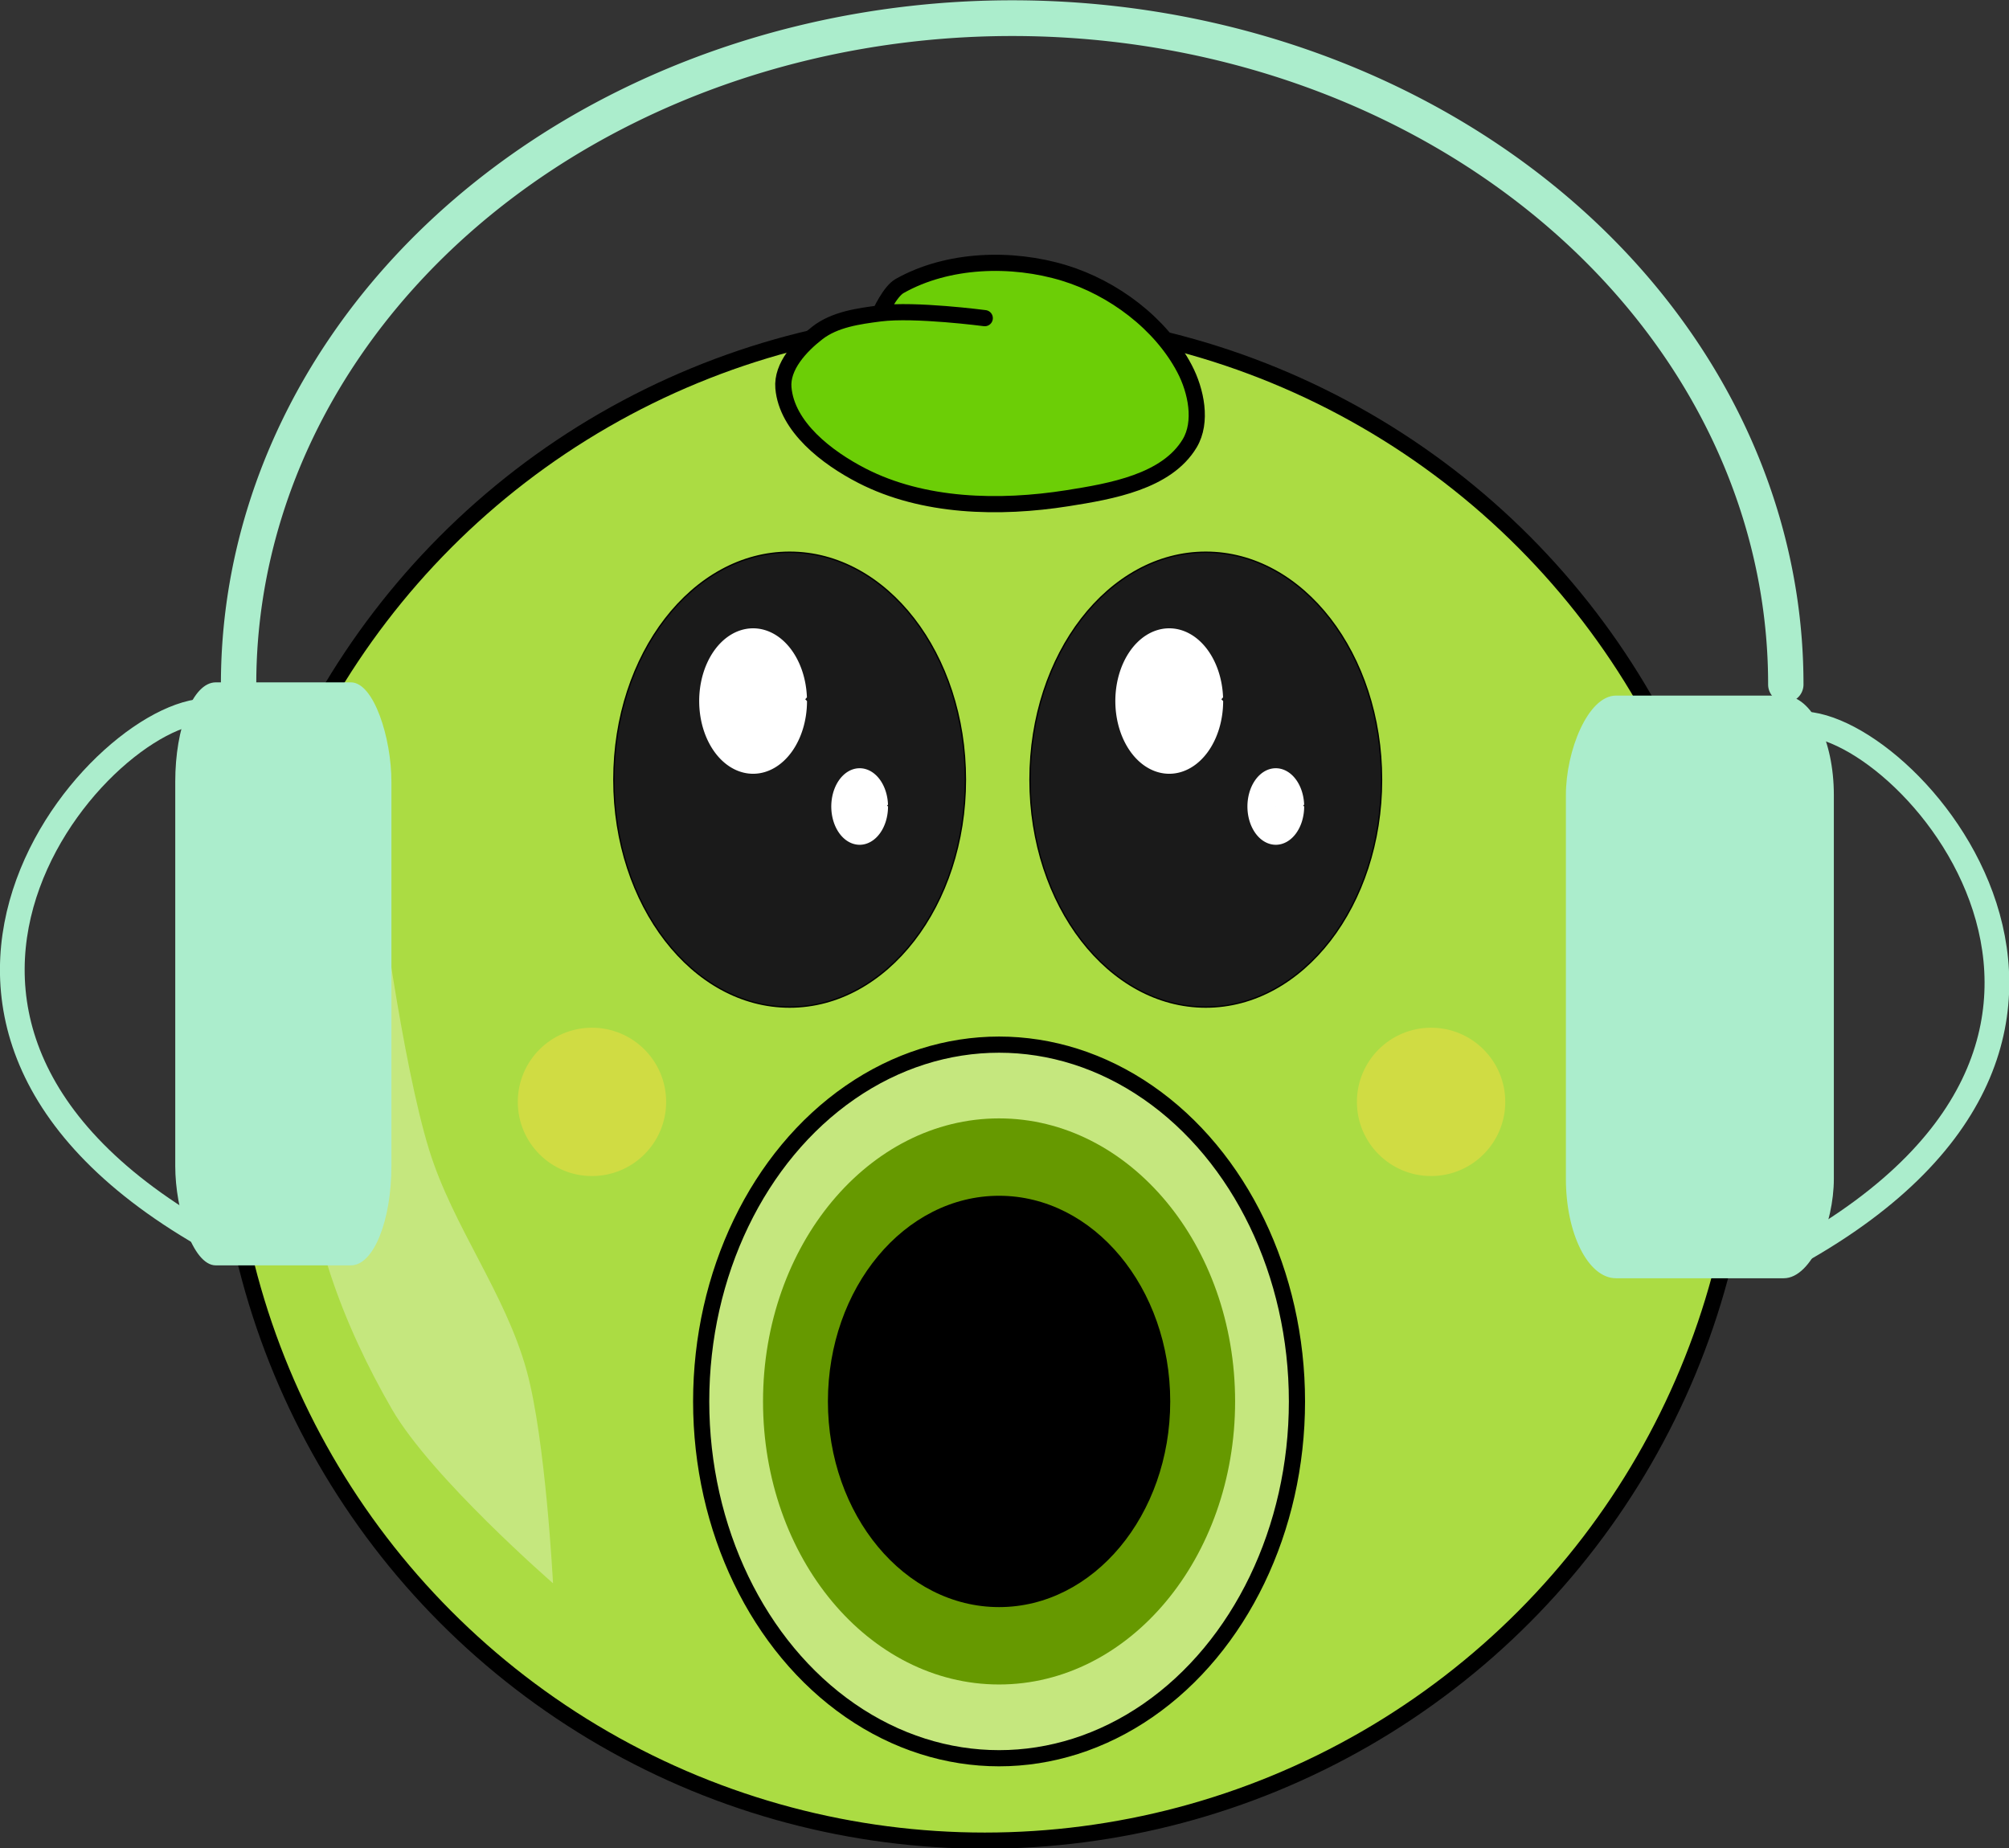 <?xml version="1.0" encoding="UTF-8" standalone="no"?>
<!-- Created with Inkscape (http://www.inkscape.org/) -->

<svg
   width="129.147mm"
   height="118.833mm"
   viewBox="0 0 129.147 118.833"
   version="1.1"
   id="svg1252"
   inkscape:version="1.3 (0e150ed6c4, 2023-07-21)"
   sodipodi:docname="hugo.svg"
   xmlns:inkscape="http://www.inkscape.org/namespaces/inkscape"
   xmlns:sodipodi="http://sodipodi.sourceforge.net/DTD/sodipodi-0.dtd"
   xmlns="http://www.w3.org/2000/svg"
   xmlns:svg="http://www.w3.org/2000/svg"
   xmlns:rdf="http://www.w3.org/1999/02/22-rdf-syntax-ns#"
   xmlns:cc="http://creativecommons.org/ns#"
   xmlns:dc="http://purl.org/dc/elements/1.1/">
  <rect x="0" y="0" width="129.147" height="118.833" fill="#333333" stroke="none"/>
  <defs
     id="defs1246">
    <clipPath
       id="clipPath954"
       clipPathUnits="userSpaceOnUse">
      <rect
         ry="3.971"
         rx="13.313"
         y="93.46"
         x="248.236"
         height="13.135"
         width="36.475"
         id="rect956"
         style="fill:#ffffff;fill-opacity:1;stroke:#000000;stroke-width:0.366;stroke-linecap:round;stroke-linejoin:bevel;stroke-miterlimit:4;stroke-dasharray:none;stroke-dashoffset:0;stroke-opacity:1" />
    </clipPath>
  </defs>
  <sodipodi:namedview
     id="base"
     pagecolor="#ffffff"
     bordercolor="#666666"
     borderopacity="1.0"
     inkscape:pageopacity="0.0"
     inkscape:pageshadow="2"
     inkscape:zoom="1.1224609"
     inkscape:cx="329.18741"
     inkscape:cy="240.98835"
     inkscape:document-units="mm"
     inkscape:current-layer="g15"
     showgrid="false"
     inkscape:window-width="1916"
     inkscape:window-height="1037"
     inkscape:window-x="0"
     inkscape:window-y="0"
     inkscape:window-maximized="1"
     showguides="false"
     inkscape:showpageshadow="2"
     inkscape:pagecheckerboard="0"
     inkscape:deskcolor="#d1d1d1" />
  <g
     inkscape:label="Calque 1"
     inkscape:groupmode="layer"
     id="layer1"
     transform="translate(-33.747,-54.993)">
    <g
       id="g15"
       transform="matrix(0.655,0,0,0.655,33.332,-87.514)">
      <circle
         style="fill:#abdc43;fill-opacity:1;stroke:#000000;stroke-width:1.587;stroke-linecap:round;stroke-linejoin:round;stroke-dasharray:none;stroke-opacity:1"
         id="path1"
         cx="97.283"
         cy="323.52"
         r="74.723" />
      <g
         id="g4"
         transform="translate(-15.507,1.317)">
        <ellipse
           style="fill:#1a1a1a;stroke:#000000;stroke-width:0.131;stroke-dasharray:none;stroke-opacity:1"
           id="path11-6"
           cx="93.639"
           cy="292.782"
           rx="17.251"
           ry="22.325" />
        <path
           style="fill:#ffffff;fill-opacity:1;stroke:#ffffff;stroke-width:0.861;stroke-linecap:round;stroke-linejoin:bevel;stroke-miterlimit:4;stroke-dasharray:none;stroke-dashoffset:0;stroke-opacity:1"
           id="path859-2"
           sodipodi:type="arc"
           sodipodi:cx="90.05278"
           sodipodi:cy="285.0643"
           sodipodi:rx="4.8599391"
           sodipodi:ry="6.7083015"
           sodipodi:start="0"
           sodipodi:end="6.2319075"
           d="m 94.913,285.064 a 4.86,6.708 0 0 1 -4.798,6.708 4.86,6.708 0 0 1 -4.921,-6.536 4.86,6.708 0 0 1 4.671,-6.875 4.86,6.708 0 0 1 5.04,6.359 l -4.854,0.344 z"
           sodipodi:arc-type="slice" />
        <path
           style="fill:#ffffff;fill-opacity:1;stroke:#ffffff;stroke-width:0.453;stroke-linecap:round;stroke-linejoin:bevel;stroke-miterlimit:4;stroke-dasharray:none;stroke-dashoffset:0;stroke-opacity:1"
           id="path859-4-9"
           sodipodi:type="arc"
           sodipodi:cx="100.5106"
           sodipodi:cy="295.41705"
           sodipodi:rx="2.5577652"
           sodipodi:ry="3.530551"
           sodipodi:start="0"
           sodipodi:end="6.2319075"
           d="m 103.068,295.417 a 2.558,3.531 0 0 1 -2.525,3.53 2.558,3.531 0 0 1 -2.59,-3.44 2.558,3.531 0 0 1 2.459,-3.618 2.558,3.531 0 0 1 2.653,3.347 l -2.554,0.181 z"
           sodipodi:arc-type="slice" />
      </g>
      <g
         id="g5"
         transform="translate(25.335,1.317)">
        <ellipse
           style="fill:#1a1a1a;stroke:#000000;stroke-width:0.131;stroke-dasharray:none;stroke-opacity:1"
           id="ellipse4"
           cx="93.639"
           cy="292.782"
           rx="17.251"
           ry="22.325" />
        <path
           style="fill:#ffffff;fill-opacity:1;stroke:#ffffff;stroke-width:0.861;stroke-linecap:round;stroke-linejoin:bevel;stroke-miterlimit:4;stroke-dasharray:none;stroke-dashoffset:0;stroke-opacity:1"
           id="path4"
           sodipodi:type="arc"
           sodipodi:cx="90.05278"
           sodipodi:cy="285.0643"
           sodipodi:rx="4.8599391"
           sodipodi:ry="6.7083015"
           sodipodi:start="0"
           sodipodi:end="6.2319075"
           d="m 94.913,285.064 a 4.86,6.708 0 0 1 -4.798,6.708 4.86,6.708 0 0 1 -4.921,-6.536 4.86,6.708 0 0 1 4.671,-6.875 4.86,6.708 0 0 1 5.04,6.359 l -4.854,0.344 z"
           sodipodi:arc-type="slice" />
        <path
           style="fill:#ffffff;fill-opacity:1;stroke:#ffffff;stroke-width:0.453;stroke-linecap:round;stroke-linejoin:bevel;stroke-miterlimit:4;stroke-dasharray:none;stroke-dashoffset:0;stroke-opacity:1"
           id="path5"
           sodipodi:type="arc"
           sodipodi:cx="100.5106"
           sodipodi:cy="295.41705"
           sodipodi:rx="2.5577652"
           sodipodi:ry="3.530551"
           sodipodi:start="0"
           sodipodi:end="6.2319075"
           d="m 103.068,295.417 a 2.558,3.531 0 0 1 -2.525,3.53 2.558,3.531 0 0 1 -2.59,-3.44 2.558,3.531 0 0 1 2.459,-3.618 2.558,3.531 0 0 1 2.653,3.347 l -2.554,0.181 z"
           sodipodi:arc-type="slice" />
      </g>
      <ellipse
         style="fill:#c5e77e;fill-opacity:1;stroke:#000000;stroke-width:1.587;stroke-linecap:round;stroke-linejoin:round;stroke-dasharray:none;stroke-opacity:1"
         id="path6"
         cy="355.131"
         cx="98.686"
         rx="29.236"
         ry="35.023" />
      <ellipse
         style="fill:#669900;fill-opacity:1;stroke:none;stroke-width:1.587;stroke-linecap:round;stroke-linejoin:round;stroke-dasharray:none;stroke-opacity:1"
         id="ellipse7"
         cy="355.131"
         cx="98.686"
         rx="23.166"
         ry="27.783" />
      <ellipse
         style="fill:#000000;fill-opacity:1;stroke:none;stroke-width:1.587;stroke-linecap:round;stroke-linejoin:round;stroke-dasharray:none;stroke-opacity:1"
         id="ellipse6"
         cy="355.131"
         cx="98.686"
         rx="16.798"
         ry="20.188" />
      <path
         inkscape:connector-curvature="0"
         style="fill:#c5e77e;fill-opacity:1;stroke:none;stroke-width:1.587;stroke-linecap:round;stroke-linejoin:round;stroke-dasharray:none;stroke-opacity:1"
         d="m 54.908,372.982 c 0,0 -0.723,-14.137 -2.595,-20.905 -2.101,-7.596 -7.226,-14.098 -9.558,-21.627 -2.677,-8.641 -4.985,-26.678 -4.985,-26.678 0,0 -7.281,16.085 -7.21,24.644 0.08,9.591 3.74,19.173 8.539,27.478 3.882,6.719 15.81,17.088 15.81,17.088 z"
         id="path12"
         sodipodi:nodetypes="caacaac" />
      <circle
         style="fill:#d0dc43;fill-opacity:1;stroke:none;stroke-width:1.587;stroke-linecap:round;stroke-linejoin:round;stroke-dasharray:none;stroke-opacity:1"
         id="path14"
         cx="141.086"
         cy="325.727"
         r="7.28" />
      <circle
         style="fill:#d0dc43;fill-opacity:1;stroke:none;stroke-width:1.587;stroke-linecap:round;stroke-linejoin:round;stroke-dasharray:none;stroke-opacity:1"
         id="circle14"
         cx="58.732"
         cy="325.727"
         r="7.28" />
      <path
         inkscape:connector-curvature="0"
         style="fill:#6cce06;fill-opacity:1;stroke:#000000;stroke-width:1.587;stroke-linecap:round;stroke-linejoin:round;stroke-dasharray:none;stroke-opacity:1"
         d="m 86.997,248.332 c 0,0 0.967,-2.147 1.927,-2.689 4.706,-2.657 10.994,-2.857 16.162,-1.277 4.808,1.47 9.465,4.941 11.803,9.393 1.139,2.167 1.765,5.227 0.506,7.327 -2.255,3.761 -7.671,4.705 -12.003,5.387 -6.682,1.053 -14.159,0.883 -20.173,-2.214 -3.424,-1.763 -7.362,-4.78 -7.698,-8.617 -0.185,-2.111 1.671,-4.108 3.347,-5.406 1.692,-1.31 4.007,-1.632 6.129,-1.905 3.404,-0.438 10.286,0.466 10.286,0.466"
         id="path15"
         sodipodi:nodetypes="caaaaaaaaac" />
      <g
         id="g1"
         transform="matrix(2.532,0,0,2.558,-175.247,-372.549)"
         style="stroke-width:0.393">
        <rect
           style="fill:#abedcc;fill-opacity:1;stroke:#abedcc;stroke-width:0.076;stroke-linecap:round;stroke-linejoin:bevel;stroke-miterlimit:4;stroke-dasharray:none;stroke-dashoffset:0;stroke-opacity:1"
           id="rect2245"
           width="8.303"
           height="22.296"
           x="76.294"
           y="256.917"
           rx="1.532"
           ry="3.776" />
        <path
           style="fill:none;stroke:#abedcc;stroke-width:0.958;stroke-linecap:round;stroke-linejoin:miter;stroke-miterlimit:4;stroke-dasharray:none;stroke-opacity:1"
           d="M 77.948,258.017 C 74.068,257.122 62.164,269.718 77.75,278.296"
           id="path2247"
           inkscape:connector-curvature="0"
           sodipodi:nodetypes="cc" />
        <path
           sodipodi:open="true"
           style="fill:none;fill-opacity:1;stroke:#abedcc;stroke-width:1.371;stroke-linecap:round;stroke-linejoin:bevel;stroke-miterlimit:4;stroke-dasharray:none;stroke-dashoffset:0;stroke-opacity:1"
           id="path2249"
           sodipodi:type="arc"
           sodipodi:cx="-108.8718"
           sodipodi:cy="-256.89316"
           sodipodi:rx="29.986437"
           sodipodi:ry="25.55492"
           sodipodi:start="0"
           sodipodi:end="3.1415927"
           d="m -78.885,-256.893 a 29.986,25.555 0 0 1 -14.993,22.131 29.986,25.555 0 0 1 -29.986,0 29.986,25.555 0 0 1 -14.993,-22.131"
           transform="matrix(-1,-4.858041e-4,6.7582576e-4,-1,0,0)"
           sodipodi:arc-type="arc" />
        <rect
           style="fill:#abedcc;fill-opacity:1;stroke:#abedcc;stroke-width:0.085;stroke-linecap:round;stroke-linejoin:bevel;stroke-miterlimit:4;stroke-dasharray:none;stroke-dashoffset:0;stroke-opacity:1"
           id="rect2245-7"
           width="10.301"
           height="22.274"
           x="-140.503"
           y="257.429"
           rx="1.901"
           ry="3.772"
           transform="scale(-1,1)" />
        <path
           style="fill:none;stroke:#abedcc;stroke-width:0.958;stroke-linecap:round;stroke-linejoin:miter;stroke-miterlimit:4;stroke-dasharray:none;stroke-opacity:1"
           d="m 138.859,258.518 c 3.88,-0.895 15.784,11.701 0.198,20.279"
           id="path2247-8"
           inkscape:connector-curvature="0"
           sodipodi:nodetypes="cc" />
      </g>
    </g>
  </g>
</svg>

